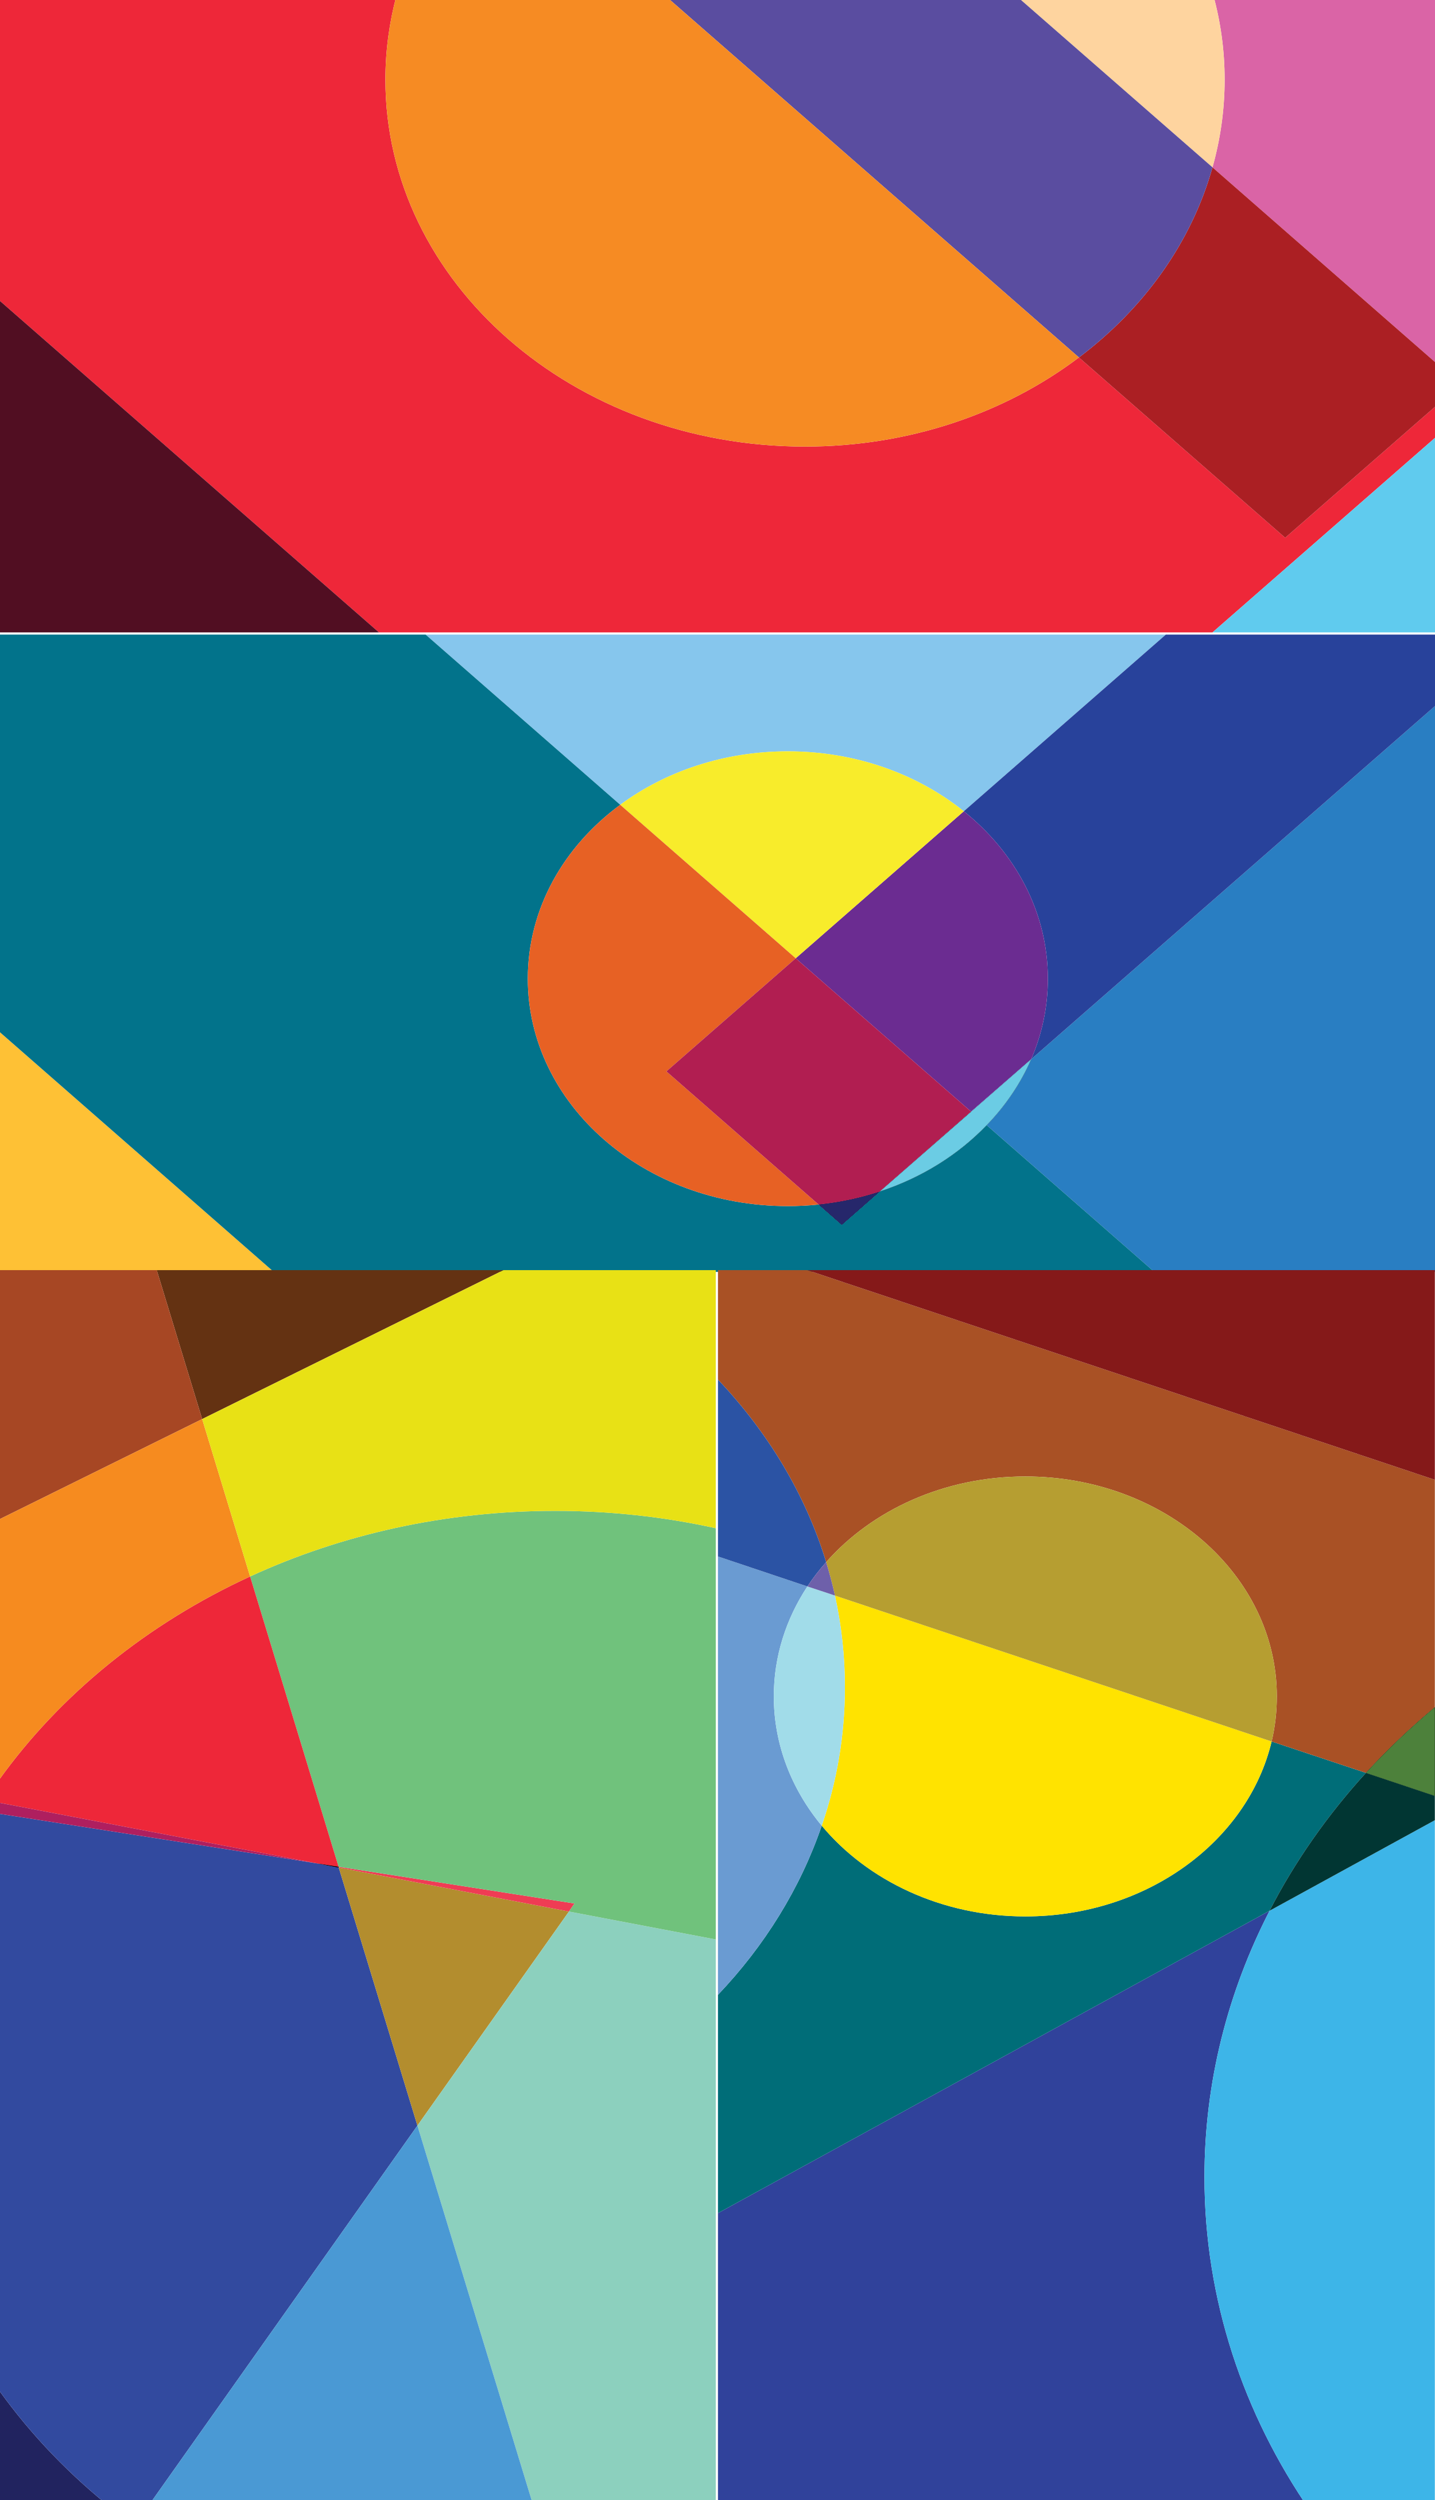 <svg version="1.2" xmlns="http://www.w3.org/2000/svg" viewBox="0 0 910 1585" width="910" height="1585">
	<title>geometric_frame_banner-20-ai</title>
	<style>
		.s0 { fill: #297ec2 } 
		.s1 { fill: #86c6ed } 
		.s2 { fill: #000000 } 
		.s3 { fill: #fec135 } 
		.s4 { fill: #28429b } 
		.s5 { fill: #02738b } 
		.s6 { fill: #26276b } 
		.s7 { fill: #6b2c91 } 
		.s8 { fill: #f8ec2b } 
		.s9 { fill: #e76124 } 
		.s10 { fill: #b11e51 } 
		.s11 { fill: #6bcce4 } 
		.s12 { fill: #da64a6 } 
		.s13 { fill: #ee2739 } 
		.s14 { fill: #ab1f23 } 
		.s15 { fill: #60cbee } 
		.s16 { fill: #510e22 } 
		.s17 { fill: #fed49f } 
		.s18 { fill: #5a4da0 } 
		.s19 { fill: #f68b23 } 
		.s20 { fill: #643212 } 
		.s21 { fill: #21235f } 
		.s22 { fill: #a74724 } 
		.s23 { fill: #324a9f } 
		.s24 { fill: #b38d2e } 
		.s25 { fill: #ef3c54 } 
		.s26 { fill: #8cd0be } 
		.s27 { fill: #4a99d4 } 
		.s28 { fill: #70c27c } 
		.s29 { fill: #f68b1f } 
		.s30 { fill: #e8e115 } 
		.s31 { fill: #af1f5f } 
		.s32 { fill: #30429b } 
		.s33 { fill: #006d78 } 
		.s34 { fill: #a95125 } 
		.s35 { fill: #851919 } 
		.s36 { fill: #6a9bd2 } 
		.s37 { fill: #2b53a4 } 
		.s38 { fill: #3db5e8 } 
		.s39 { fill: #013633 } 
		.s40 { fill: #4d813b } 
		.s41 { fill: #ffe300 } 
		.s42 { fill: #a1dce9 } 
		.s43 { fill: #b69e31 } 
		.s44 { fill: #6e60aa } 
	</style>
	<g id="Layer 1">
		<g id="&lt;Group&gt;">
			<g id="&lt;Group&gt;">
				<path id="&lt;Path&gt;" class="s0" d="m914.2 806.3h-182.2l-106.3-93c11.9-12.3 21.5-26.4 28.2-41.8l260.3-227.6z"/>
				<path id="&lt;Path&gt;" class="s1" d="m499.6 476.3c-40.5 0-77.6 12.7-106.3 33.9l-123.4-107.9h469.4l-128.1 112c-29.4-23.6-68.6-38-111.6-38z"/>
				<path id="&lt;Path&gt;" class="s2" d="m558 755.3l95.9-83.8c-6.7 15.4-16.3 29.5-28.2 41.8-17.9 18.7-41.2 33.3-67.7 42z"/>
				<path id="&lt;Path&gt;" class="s2" d="m533.8 776.5l-14.7-12.9c13.5-1.4 26.6-4.2 38.9-8.3z"/>
				<path id="&lt;Path&gt;" class="s3" d="m173.6 806.3h-174.3v-152.5z"/>
				<path id="&lt;Path&gt;" class="s4" d="m653.9 671.5c6.9-15.9 10.6-33.1 10.6-51.1 0-42-20.5-79.8-53.3-106.1l128.1-112h174.9v41.6z"/>
				<path id="&lt;Path&gt;" class="s2" d="m533.8 776.5l-14.7-12.9c13.5-1.4 26.6-4.2 38.9-8.3z"/>
				<path id="&lt;Path&gt;" class="s5" d="m732 806.3h-558.4l-174.3-152.5v-251.5h270.6l123.4 107.9c-35.9 26.4-58.6 66-58.6 110.2 0 79.7 73.8 144.2 164.9 144.2q9.9 0 19.5-1l14.7 12.9 24.2-21.2c26.5-8.7 49.8-23.3 67.7-42z"/>
				<path id="&lt;Path&gt;" class="s2" d="m558 755.3l57.8-50.6 9.9 8.6c-17.9 18.7-41.2 33.3-67.7 42z"/>
				<path id="&lt;Path&gt;" class="s6" d="m533.8 776.5l-14.7-12.9c13.5-1.4 26.6-4.2 38.9-8.3z"/>
				<path id="&lt;Path&gt;" class="s7" d="m615.8 704.7l-111.2-97.2 106.6-93.2c32.8 26.3 53.3 64.1 53.3 106.1 0 18-3.7 35.2-10.6 51.1z"/>
				<path id="&lt;Path&gt;" class="s8" d="m504.6 607.5l-111.3-97.3c28.7-21.2 65.8-33.9 106.3-33.9 43 0 82.2 14.4 111.6 38z"/>
				<path id="&lt;Path&gt;" class="s9" d="m499.6 764.6c-91.1 0-164.9-64.5-164.9-144.2 0-44.2 22.7-83.8 58.6-110.2l111.3 97.3-82 71.7 96.5 84.4q-9.6 1-19.5 1z"/>
				<path id="&lt;Path&gt;" class="s10" d="m519.1 763.6l-96.5-84.4 82-71.7 111.2 97.2-57.8 50.6c-12.3 4.1-25.4 6.9-38.9 8.3z"/>
				<path id="&lt;Path&gt;" class="s11" d="m558 755.3l95.9-83.8c-6.7 15.4-16.3 29.5-28.2 41.8-17.9 18.7-41.2 33.3-67.7 42z"/>
			</g>
			<g id="&lt;Group&gt;">
				<path id="&lt;Path&gt;" class="s12" d="m914.2 233.2l-145.3-127.1c5-17.8 7.7-36.4 7.7-55.6 0-18.5-2.5-36.4-7.2-53.6h144.8z"/>
				<path id="&lt;Path&gt;" class="s13" d="m768.9 400.9h-528.6l-241-210.7v-193.3h252.2c-4.6 17.2-7.1 35.1-7.1 53.6 0 128.5 119.1 232.6 266.1 232.6 66.4 0 127.1-21.3 173.7-56.5l130.8 114.3 99.2-86.7v19.7z"/>
				<path id="&lt;Path&gt;" class="s14" d="m815 340.9l-130.8-114.3c41.2-31 71.3-72.8 84.7-120.5l145.3 127.1v21z"/>
				<path id="&lt;Path&gt;" class="s15" d="m914.2 400.9h-145.3l145.3-127z"/>
				<path id="&lt;Path&gt;" class="s16" d="m240.3 400.9h-241v-210.7z"/>
				<path id="&lt;Path&gt;" class="s17" d="m768.9 106.1l-125-109.2h125.5c4.7 17.2 7.2 35.1 7.2 53.6 0 19.2-2.7 37.8-7.7 55.6z"/>
				<path id="&lt;Path&gt;" class="s18" d="m684.2 226.6l-262.8-229.7h222.5l125 109.2c-13.4 47.7-43.5 89.5-84.7 120.5z"/>
				<path id="&lt;Path&gt;" class="s19" d="m510.5 283.1c-147 0-266.1-104.1-266.1-232.6 0-18.5 2.5-36.4 7.1-53.6h169.9l262.8 229.7c-46.6 35.2-107.3 56.5-173.7 56.5z"/>
			</g>
			<g id="&lt;Group&gt;">
				<g id="&lt;Group&gt;">
					<path id="&lt;Path&gt;" class="s2" d="m200.6 1181.2l14.1 2.2 0.1 0.5z"/>
					<path id="&lt;Path&gt;" class="s2" d="m200.6 1181.2l14.1 2.2 0.1 0.5z"/>
					<path id="&lt;Path&gt;" class="s20" d="m99.4 805.2h219.9l-191.1 94.4z"/>
					<path id="&lt;Path&gt;" class="s21" d="m-0.7 1592.1v-76.9c20.5 28.6 45.4 54.5 74 76.9z"/>
					<path id="&lt;Path&gt;" class="s2" d="m200.6 1181.2l14.1 2.2 0.1 0.5z"/>
					<path id="&lt;Path&gt;" class="s22" d="m-0.7 963.3v-158.1h100.1l28.8 94.4z"/>
					<path id="&lt;Path&gt;" class="s23" d="m-0.7 1515.2v-365.4l201.3 31.4 14.2 2.7 49.9 163.6-173.1 244.6h-18.3c-28.6-22.4-53.5-48.3-74-76.9z"/>
					<path id="&lt;Path&gt;" class="s24" d="m214.8 1183.9l146 27.9-96.1 135.7z"/>
					<path id="&lt;Path&gt;" class="s25" d="m214.7 1183.4l149.6 23.3-3.5 5.1-146-27.9z"/>
					<path id="&lt;Path&gt;" class="s2" d="m200.6 1181.2l14.1 2.2 0.1 0.5z"/>
					<path id="&lt;Path&gt;" class="s26" d="m264.7 1347.5l96.1-135.7 93.1 17.7v362.6h-114.6z"/>
					<path id="&lt;Path&gt;" class="s27" d="m91.6 1592.1l173.1-244.6 74.6 244.6z"/>
					<path id="&lt;Path&gt;" class="s28" d="m158.6 999.4c57.8-26.6 123.7-41.6 193.5-41.6 35.1 0 69.2 3.8 101.8 11v260.7l-93.1-17.7 3.5-5.1-149.6-23.3z"/>
					<path id="&lt;Path&gt;" class="s13" d="m-0.7 1142.8v-14.3c39-54.4 94.1-99.1 159.3-129.1l56.1 184-14.1-2.2z"/>
					<path id="&lt;Path&gt;" class="s29" d="m-0.7 1128.5v-165.2l128.9-63.7 30.4 99.8c-65.2 30-120.3 74.7-159.3 129.1z"/>
					<path id="&lt;Path&gt;" class="s30" d="m128.2 899.6l191.1-94.4h134.6v163.6c-32.6-7.2-66.7-11-101.8-11-69.8 0-135.7 15-193.5 41.6z"/>
					<path id="&lt;Path&gt;" class="s31" d="m-0.7 1149.8v-7l201.3 38.4z"/>
				</g>
				<g id="&lt;Group&gt;">
					<path id="&lt;Path&gt;" class="s2" d="m866.2 1123.9c13.5-14.7 28.1-28.6 43.7-41.6v56.2z"/>
					<path id="&lt;Path&gt;" class="s32" d="m455.3 1592.1v-189.1l349.8-191.7c-26.5 51.5-41.3 108.7-41.3 168.8 0 77.6 24.6 150.2 67.3 212z"/>
					<path id="&lt;Path&gt;" class="s33" d="m455.3 1403v-138.4c29.6-31.1 52.2-67.5 65.8-107.2 29 34.8 76.1 57.5 129.1 57.5 76.9 0 141.1-47.6 156.2-110.9l59.8 19.9c-24.3 26.7-44.9 56-61.1 87.4z"/>
					<path id="&lt;Path&gt;" class="s34" d="m455.3 874.6v-69.4h56.7l397.9 132.9v144.2c-15.6 13-30.2 26.9-43.7 41.6l-59.8-19.9c2.2-9.2 3.3-18.8 3.3-28.6 0-77-71.4-139.4-159.5-139.4-51.4 0-97.1 21.2-126.3 54.3-13.2-43.1-37-82.4-68.6-115.7z"/>
					<path id="&lt;Path&gt;" class="s2" d="m909.9 1082.3v56.2l-43.7-14.6c13.5-14.7 28.1-28.6 43.7-41.6z"/>
					<path id="&lt;Path&gt;" class="s35" d="m512 805.2h397.9v132.9z"/>
					<path id="&lt;Path&gt;" class="s36" d="m455.3 1264.6v-277.9l56.7 19c-13.5 20.5-21.3 44.3-21.3 69.7 0 30.6 11.3 59 30.4 82-13.6 39.7-36.2 76.1-65.8 107.2z"/>
					<path id="&lt;Path&gt;" class="s37" d="m455.3 986.7v-112.1c31.6 33.3 55.4 72.6 68.6 115.7-4.3 4.8-8.3 10-11.9 15.4z"/>
					<path id="&lt;Path&gt;" class="s38" d="m763.8 1380.1c0-60.1 14.8-117.3 41.3-168.8l104.8-57.4v438.2h-78.8c-42.7-61.8-67.3-134.4-67.3-212z"/>
					<path id="&lt;Path&gt;" class="s39" d="m805.1 1211.3c16.2-31.4 36.8-60.7 61.1-87.4l43.7 14.6v15.4z"/>
					<path id="&lt;Path&gt;" class="s40" d="m866.2 1123.9c13.5-14.7 28.1-28.6 43.7-41.6v56.2z"/>
					<path id="&lt;Path&gt;" class="s41" d="m535.8 1069.6c0-19.9-2.2-39.3-6.3-58.1l276.9 92.5c-15.1 63.3-79.3 110.9-156.2 110.9-53 0-100.1-22.7-129.1-57.5 9.6-27.8 14.7-57.3 14.7-87.8z"/>
					<path id="&lt;Path&gt;" class="s42" d="m490.7 1075.4c0-25.4 7.8-49.2 21.3-69.7l17.5 5.8c4.1 18.8 6.3 38.2 6.3 58.1 0 30.5-5.1 60-14.7 87.8-19.1-23-30.4-51.4-30.4-82z"/>
					<path id="&lt;Path&gt;" class="s43" d="m523.9 990.3c29.2-33.1 74.9-54.3 126.3-54.3 88.1 0 159.5 62.4 159.5 139.4 0 9.8-1.1 19.4-3.3 28.6l-276.9-92.5c-1.6-7.2-3.5-14.2-5.6-21.2z"/>
					<path id="&lt;Path&gt;" class="s44" d="m512 1005.7c3.6-5.4 7.6-10.6 11.9-15.4 2.1 7 4 14 5.6 21.2z"/>
				</g>
			</g>
		</g>
	</g>
</svg>